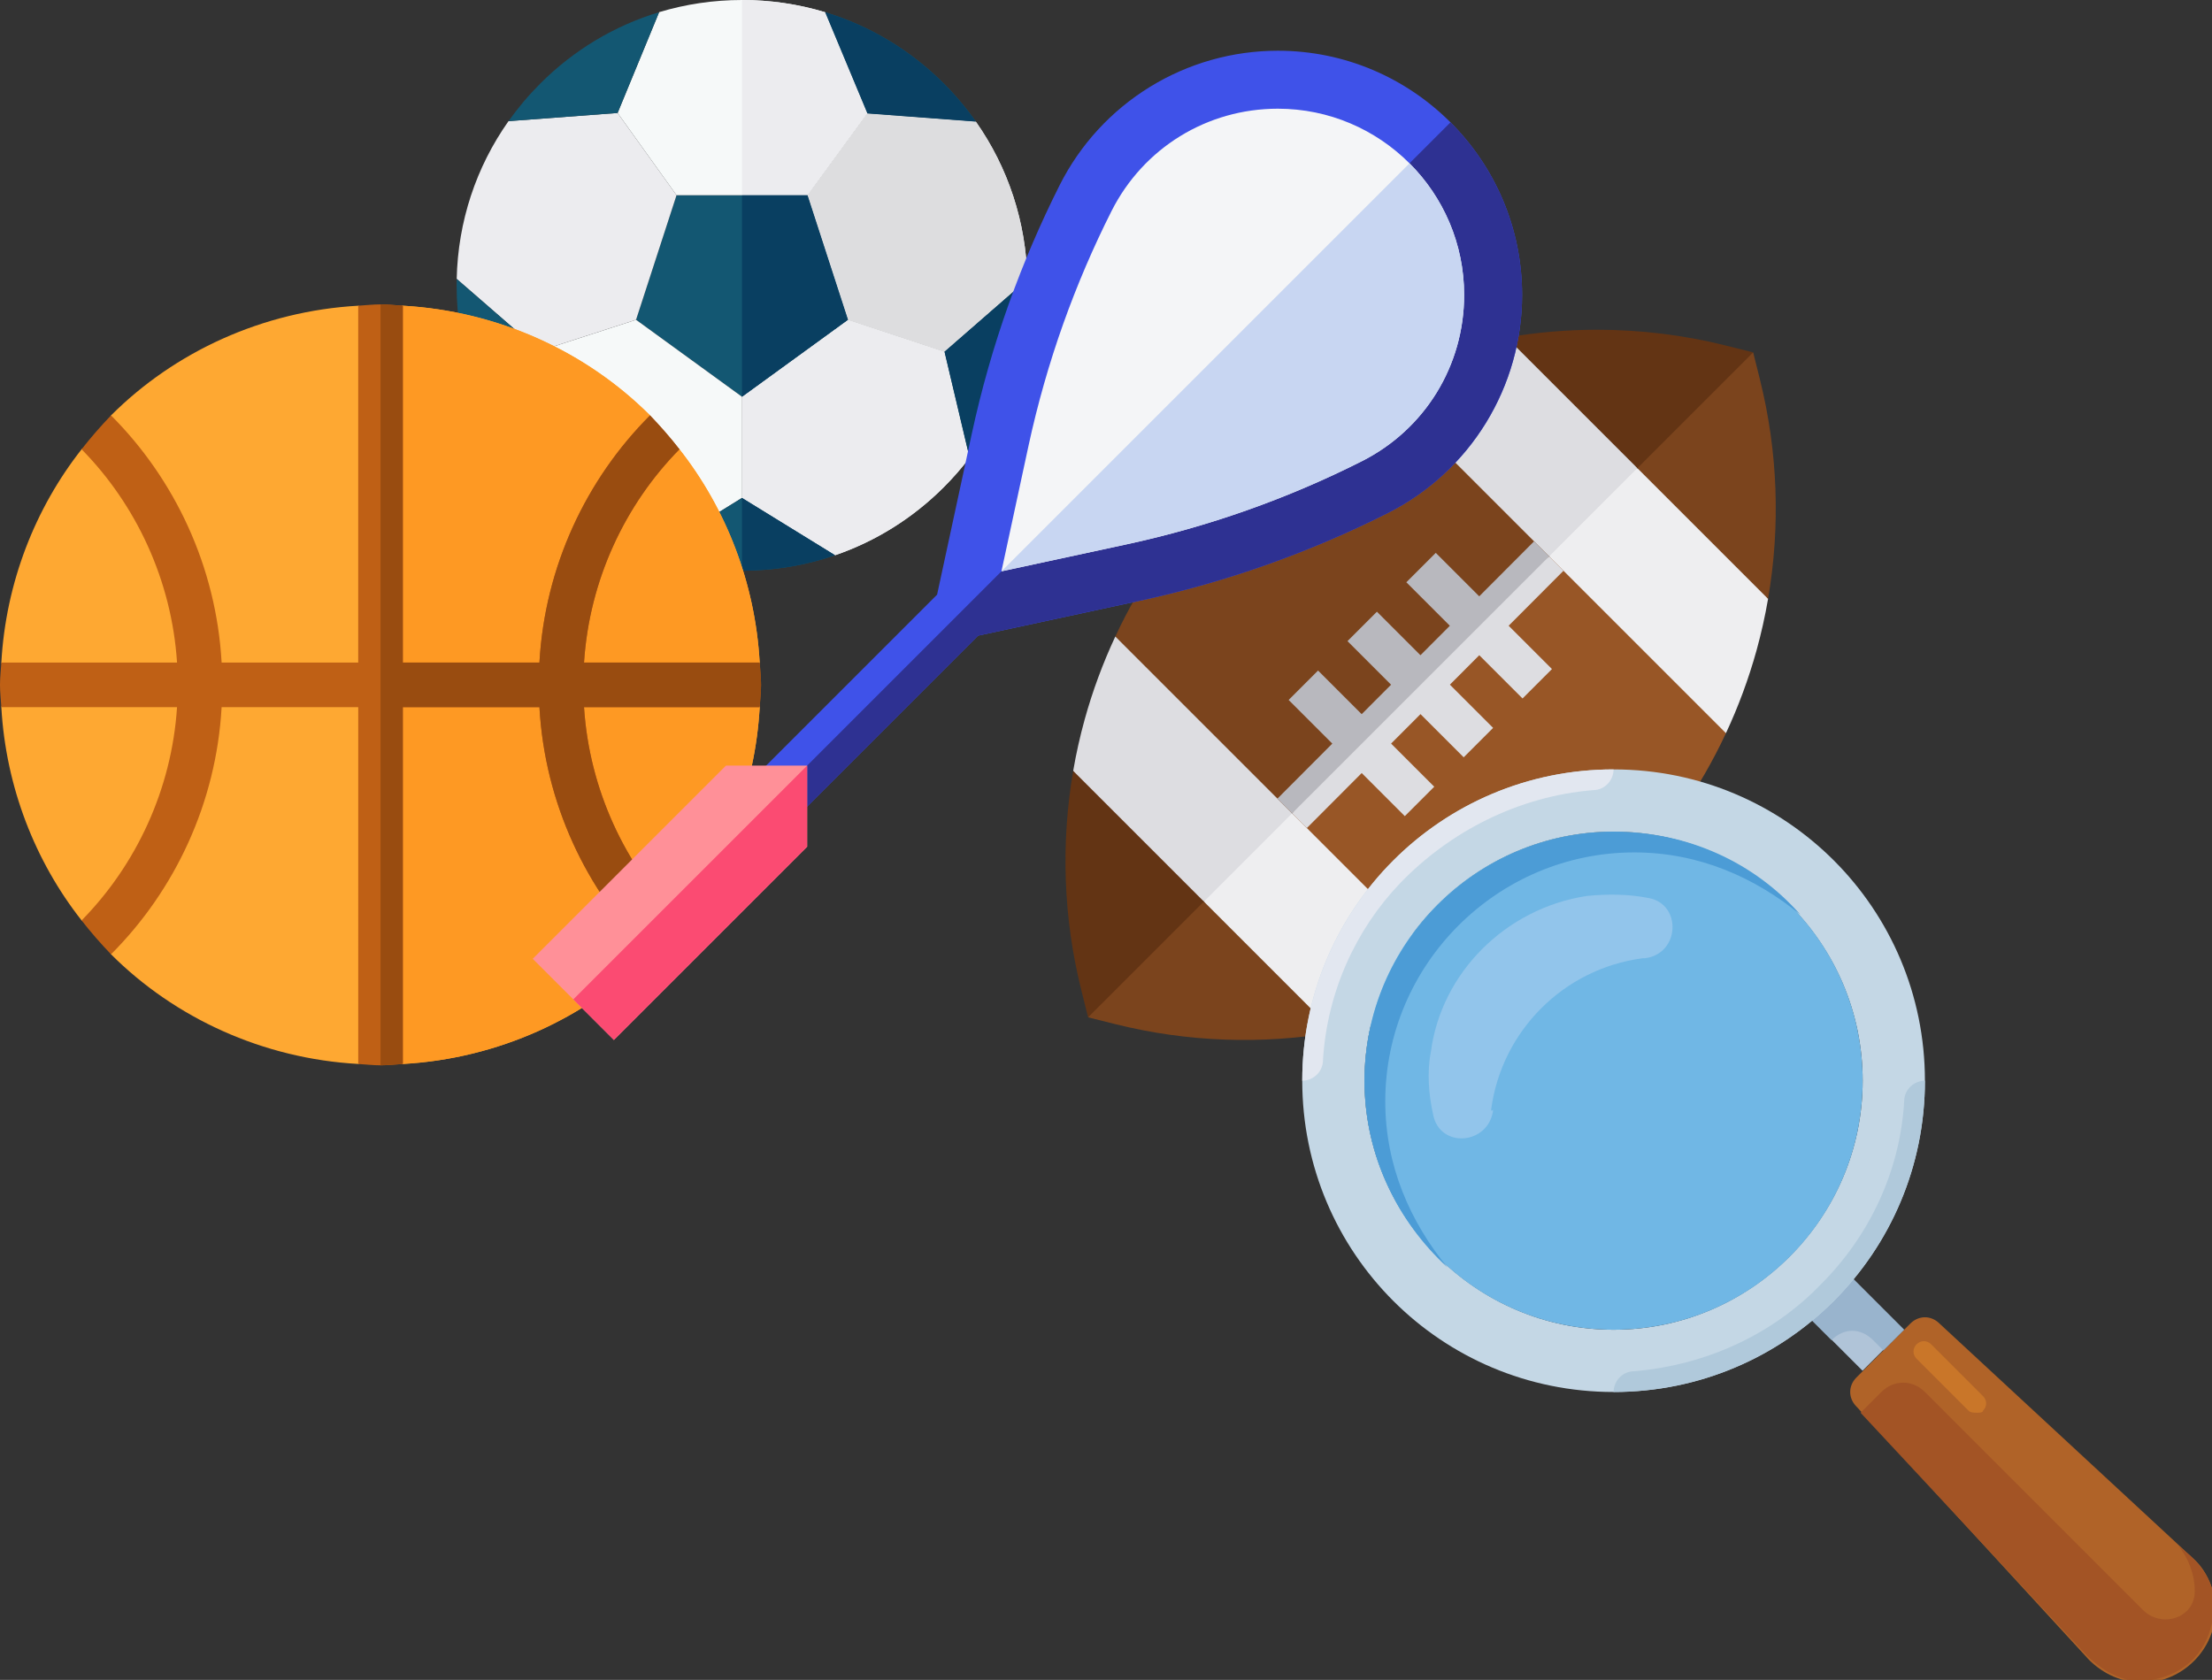 <?xml version="1.0" encoding="UTF-8" standalone="no"?>
<!-- Created with Inkscape (http://www.inkscape.org/) -->

<svg
   width="34.66mm"
   height="26.326mm"
   viewBox="0 0 34.66 26.326"
   version="1.1"
   id="svg5"
   xml:space="preserve"
   inkscape:version="1.2 (dc2aeda, 2022-05-15)"
   sodipodi:docname="logo_simple.svg"
   xmlns:inkscape="http://www.inkscape.org/namespaces/inkscape"
   xmlns:sodipodi="http://sodipodi.sourceforge.net/DTD/sodipodi-0.dtd"
   xmlns="http://www.w3.org/2000/svg"
   xmlns:svg="http://www.w3.org/2000/svg"><rect x="0" y="0" width="34.66" height="26.326" fill="#333333" stroke="none"/><sodipodi:namedview
     id="namedview7"
     pagecolor="#ffffff"
     bordercolor="#000000"
     borderopacity="0.25"
     inkscape:showpageshadow="2"
     inkscape:pageopacity="0.0"
     inkscape:pagecheckerboard="0"
     inkscape:deskcolor="#d1d1d1"
     inkscape:document-units="mm"
     showgrid="false"
     inkscape:zoom="0.84096521"
     inkscape:cx="83.832244"
     inkscape:cy="316.30322"
     inkscape:window-width="1536"
     inkscape:window-height="960"
     inkscape:window-x="0"
     inkscape:window-y="263"
     inkscape:window-maximized="0"
     inkscape:current-layer="layer1" /><defs
     id="defs2" /><g
     inkscape:label="Layer 1"
     inkscape:groupmode="layer"
     id="layer1"
     transform="translate(-16.334,-13.265)"><g
       style="fill:none"
       id="g615"
       transform="matrix(0.265,0,0,0.265,16.334,13.265)"
       inkscape:export-filename="no_results.svg"
       inkscape:export-xdpi="96"
       inkscape:export-ydpi="96"><path
         d="m 86.858,58.553 c 3.31,-1.545 6.343,-3.662 8.938,-6.257 2.595,-2.595 4.711,-5.628 6.257,-8.938 l -4.37,-6.086 -6.086,-4.369 -10.839,5.16 -4.356,10.034 4.521,5.935 z"
         fill="#985626"
         id="path456" /><path
         d="m 91.597,32.903 -3.223,-4.939 -7.233,-5.516 c -3.31,1.545 -6.343,3.662 -8.938,6.257 -2.595,2.595 -4.712,5.628 -6.257,8.938 l 5.04,7.109 5.416,3.347 z"
         fill="#7b441d"
         id="path458" /><path
         d="m 78.912,61.044 c 1.025,-0.176 2.043,-0.403 3.048,-0.682 1.684,-0.466 3.322,-1.073 4.897,-1.809 l -10.455,-10.455 -3.496,1.722 -1.722,3.497 2.609,3.959 z"
         fill="#eeeef0"
         id="path460" /><path
         d="m 103.862,38.461 c 0.278,-1.006 0.505,-2.023 0.682,-3.048 l -3.402,-5.225 -4.326,-2.503 -3.664,1.889 -1.554,3.329 10.455,10.455 c 0.735,-1.576 1.342,-3.214 1.809,-4.897 z"
         fill="#eeeef0"
         id="path462" /><path
         d="m 89.088,19.956 c -1.025,0.176 -2.043,0.403 -3.048,0.682 -1.684,0.466 -3.322,1.073 -4.897,1.809 l 10.455,10.455 5.218,-5.218 -2.952,-4.776 z"
         fill="#dddde1"
         id="path464" /><path
         d="M 76.403,48.097 65.947,37.642 c -0.736,1.576 -1.343,3.213 -1.809,4.897 -0.279,1.006 -0.506,2.023 -0.682,3.048 l 3.406,5.138 4.322,2.59 z"
         fill="#dddde1"
         id="path466" /><path
         d="m 104.064,22.447 -0.402,-1.608 -4.909,3.134 -1.938,3.712 7.728,7.728 c 0.739,-4.295 0.581,-8.722 -0.48,-12.965 z"
         fill="#7b441d"
         id="path468" /><path
         d="m 102.053,20.436 c -2.498,-0.625 -5.06,-0.936 -7.621,-0.936 -1.789,0 -3.577,0.153 -5.344,0.457 l 7.728,7.728 6.846,-6.846 z"
         fill="#633414"
         id="path470" /><path
         d="m 65.947,60.564 c 4.243,1.061 8.67,1.219 12.965,0.48 l -7.728,-7.728 -3.855,1.535 -2.991,5.311 z"
         fill="#7b441d"
         id="path472" /><path
         d="M 71.184,53.316 63.456,45.588 c -0.739,4.295 -0.581,8.722 0.48,12.965 l 0.402,1.608 z"
         fill="#633414"
         id="path474" /><path
         d="m 80.516,45.715 2.549,2.549 1.74,-1.74 -2.551,-2.551 1.738,-1.742 2.554,2.554 1.74,-1.74 -2.556,-2.556 1.738,-1.742 2.558,2.558 1.74,-1.74 -2.561,-2.561 3.243,-3.252 -0.849,-0.85 -8.485,6.71 -6.71,8.485 0.87,0.87 z"
         fill="#dddde1"
         id="path476" /><path
         d="m 76.403,48.097 15.195,-15.195 -0.89,-0.89 -3.243,3.252 -2.57,-2.57 -1.74,1.74 2.572,2.572 -1.738,1.742 -2.574,-2.574 -1.74,1.74 2.577,2.577 -1.738,1.742 -2.579,-2.579 -1.74,1.74 2.582,2.581 -3.243,3.252 z"
         fill="#b8b8be"
         id="path478" /><path
         d="m 43.875,23.464 6.266,-4.553 5.705,1.889 1.481,6.266 c -0.463,0.609 -0.97,1.191 -1.52,1.741 -1.842,1.842 -4.036,3.205 -6.429,4.028 l -5.504,-3.39 z"
         fill="#f6f9f9"
         id="path480" /><path
         d="m 43.875,23.464 -6.266,-4.553 2.394,-7.366 h 7.745 l 2.394,7.366 z"
         fill="#135772"
         id="path482" /><path
         d="m 37.609,18.911 6.266,4.553 v 5.981 L 38.383,32.839 C 35.985,32.016 33.788,30.652 31.942,28.807 31.396,28.261 30.894,27.684 30.433,27.08 l 1.475,-6.325 z"
         fill="#f6f9f9"
         id="path484" /><path
         d="m 49.378,32.835 c -1.748,0.601 -3.601,0.915 -5.504,0.915 -1.898,0 -3.748,-0.312 -5.492,-0.911 l 5.492,-3.394 z"
         fill="#135772"
         id="path486" /><path
         d="m 40.002,11.544 -2.393,7.366 -5.701,1.844 -4.904,-4.26 c 0.074,-3.388 1.142,-6.61 3.064,-9.331 l 6.449,-0.483 z"
         fill="#ececef"
         id="path488" /><path
         d="M 47.748,11.545 H 40.002 L 36.518,6.681 38.973,0.719 C 40.542,0.246 42.189,0 43.875,0 c 1.688,0 3.337,0.246 4.908,0.721 l 2.498,5.985 z"
         fill="#f6f9f9"
         id="path490" /><path
         d="m 55.847,20.8 -5.706,-1.889 -2.393,-7.366 3.533,-4.838 6.418,0.484 c 1.917,2.725 2.979,5.95 3.046,9.34 z"
         fill="#ececef"
         id="path492" /><path
         d="m 30.433,27.081 c -2.227,-2.921 -3.434,-6.47 -3.434,-10.206 0,-0.127 0.002,-0.253 0.005,-0.38 l 4.904,4.26 z"
         fill="#135772"
         id="path494" /><path
         d="m 30.069,7.165 c 0.555,-0.785 1.18,-1.528 1.874,-2.222 1.996,-1.996 4.403,-3.43 7.03,-4.223 L 36.518,6.681 Z"
         fill="#135772"
         id="path496" /><path
         d="M 57.699,7.19 51.281,6.706 48.783,0.721 c 2.625,0.794 5.03,2.227 7.024,4.221 0.701,0.701 1.333,1.453 1.892,2.248 z"
         fill="#135772"
         id="path498" /><path
         d="m 60.746,16.53 c 0.002,0.115 0.004,0.23 0.004,0.345 0,3.729 -1.203,7.273 -3.422,10.191 l -1.481,-6.266 z"
         fill="#135772"
         id="path500" /><path
         d="m 43.875,23.464 6.266,-4.553 5.705,1.889 1.481,6.266 c -0.463,0.609 -0.97,1.191 -1.52,1.741 -1.842,1.842 -4.036,3.205 -6.429,4.028 l -5.504,-3.39 z"
         fill="#ececef"
         id="path502" /><path
         d="m 55.847,20.8 -5.706,-1.889 -2.393,-7.366 3.533,-4.838 6.418,0.484 c 1.917,2.725 2.979,5.95 3.046,9.34 z"
         fill="#dddddf"
         id="path504" /><path
         d="M 57.699,7.19 51.281,6.706 48.783,0.721 c 2.625,0.794 5.03,2.227 7.024,4.221 0.701,0.701 1.333,1.453 1.892,2.248 z"
         fill="#093f61"
         id="path506" /><path
         d="m 60.746,16.53 c 0.002,0.115 0.004,0.23 0.004,0.345 0,3.729 -1.203,7.273 -3.422,10.191 l -1.481,-6.266 z"
         fill="#093f61"
         id="path508" /><path
         d="m 43.875,33.75 c 1.902,0 3.756,-0.314 5.504,-0.915 l -5.504,-3.39 z"
         fill="#093f61"
         id="path510" /><path
         d="M 51.281,6.706 48.783,0.721 C 47.212,0.246 45.562,0 43.875,0 v 11.545 h 3.873 z"
         fill="#ececef"
         id="path512" /><path
         d="M 47.748,11.545 H 43.875 V 23.464 L 50.141,18.911 Z"
         fill="#093f61"
         id="path514" /><path
         d="m 44.92,41.818 c -0.264,4.72 -2.004,9.132 -4.746,12.612 -0.185,0.237 -2.979,-2.188 -3.164,-1.978 -0.395,0.475 1.846,3.559 1.424,3.981 -3.771,3.771 -8.974,6.17 -14.616,6.486 -0.448,0 -0.87,-2.558 -1.318,-2.558 -0.448,0 -0.87,2.558 -1.318,2.558 C 15.539,62.604 10.336,60.205 6.565,56.434 6.301,56.171 8.701,53.27 8.437,52.98 8.121,52.611 5.141,54.852 4.825,54.431 2.083,50.95 0.343,46.538 0.079,41.818 c 0,-0.448 2.558,-0.87 2.558,-1.318 0,-0.448 -2.558,-0.87 -2.558,-1.318 C 0.342,34.462 2.083,30.05 4.825,26.569 5.168,26.121 8.147,28.336 8.516,27.94 8.727,27.703 6.328,24.803 6.565,24.565 10.336,20.795 15.539,18.395 21.181,18.079 c 0.448,0 0.87,2.558 1.318,2.558 0.448,0 0.87,-2.558 1.318,-2.558 5.643,0.316 10.846,2.716 14.616,6.486 0.237,0.237 -2.162,3.138 -1.951,3.375 0.369,0.422 3.349,-1.819 3.691,-1.371 2.742,3.481 4.482,7.893 4.746,12.612 0,0.448 -2.558,0.87 -2.558,1.318 0,0.448 2.558,0.87 2.558,1.318 z"
         fill="#fea832"
         id="path516" /><path
         d="m 44.92,41.818 c -0.264,4.72 -2.004,9.132 -4.746,12.612 -0.184,0.237 -2.979,-2.188 -3.164,-1.978 -0.395,0.475 1.846,3.559 1.424,3.981 -3.771,3.771 -8.974,6.17 -14.616,6.486 -0.448,0 -0.87,-2.558 -1.318,-2.558 V 20.637 c 0.448,0 0.87,-2.558 1.318,-2.558 5.643,0.316 10.846,2.716 14.616,6.486 0.237,0.237 -2.162,3.138 -1.951,3.375 0.369,0.422 3.349,-1.819 3.691,-1.371 2.742,3.481 4.482,7.893 4.746,12.612 0,0.448 -2.558,0.87 -2.558,1.318 0,0.448 2.558,0.87 2.558,1.318 z"
         fill="#fe9923"
         id="path518" /><path
         d="M 44.921,41.818 H 34.532 c 0.316,4.878 2.426,9.343 5.642,12.612 -0.554,0.712 -1.134,1.371 -1.74,2.004 -3.771,-3.771 -6.223,-8.947 -6.539,-14.616 h -8.077 v 21.102 c -0.448,0.026 -0.87,0.079 -1.318,0.079 -0.448,0 -0.87,-0.053 -1.318,-0.079 V 41.818 H 13.104 C 12.788,47.487 10.336,52.664 6.565,56.434 5.959,55.802 5.379,55.142 4.825,54.431 8.042,51.161 10.151,46.696 10.468,41.818 H 0.079 C 0.053,41.37 0,40.948 0,40.5 0,40.052 0.053,39.63 0.079,39.182 H 10.468 C 10.151,34.304 8.042,29.839 4.825,26.569 c 0.554,-0.712 1.134,-1.371 1.74,-2.004 3.77,3.771 6.223,8.947 6.539,14.616 h 8.077 V 18.079 C 21.63,18.053 22.052,18 22.5,18 c 0.448,0 0.87,0.053 1.318,0.079 v 21.102 h 8.077 c 0.316,-5.669 2.768,-10.846 6.539,-14.616 0.606,0.633 1.187,1.292 1.74,2.004 -3.217,3.269 -5.326,7.734 -5.642,12.612 h 10.388 c 0.026,0.448 0.079,0.87 0.079,1.318 0,0.448 -0.053,0.87 -0.079,1.318 z"
         fill="#bf6015"
         id="path520" /><path
         d="M 44.92,41.818 H 34.532 c 0.317,4.878 2.426,9.343 5.643,12.612 -0.554,0.712 -1.134,1.371 -1.74,2.004 -3.771,-3.771 -6.223,-8.947 -6.539,-14.616 h -8.077 v 21.102 c -0.448,0.026 -0.87,0.079 -1.318,0.079 V 18 c 0.448,0 0.87,0.053 1.318,0.079 v 21.102 h 8.077 c 0.316,-5.669 2.769,-10.846 6.539,-14.616 0.606,0.633 1.187,1.292 1.74,2.004 -3.217,3.269 -5.326,7.734 -5.642,12.612 h 10.389 c 0.026,0.448 0.079,0.87 0.079,1.318 0,0.448 -0.053,0.87 -0.079,1.318 z"
         fill="#994c10"
         id="path522" /><path
         d="m 75.557,3 c -2.676,0 -5.294,0.741 -7.573,2.145 -2.278,1.403 -4.119,3.407 -5.324,5.797 -1.143,2.268 -2.155,4.63 -3.009,7.022 -0.893,2.502 -1.629,5.089 -2.19,7.687 l -2.052,9.515 -11.526,11.526 2.424,2.424 11.526,-11.526 9.515,-2.052 c 5.101,-1.1 10.05,-2.849 14.71,-5.198 2.389,-1.204 4.394,-3.045 5.796,-5.324 1.403,-2.278 2.145,-4.897 2.145,-7.573 C 90,9.479 83.521,3 75.557,3 Z"
         fill="#3f52e9"
         id="path524" /><path
         d="m 45.097,47.903 1.212,1.212 11.526,-11.526 9.515,-2.052 c 5.101,-1.1 10.05,-2.849 14.709,-5.198 2.39,-1.205 4.394,-3.045 5.797,-5.324 1.403,-2.279 2.145,-4.897 2.145,-7.573 0,-3.982 -1.62,-7.592 -4.235,-10.208 z"
         fill="#2e3192"
         id="path526" /><path
         d="m 83.342,9.658 c -1.994,-1.995 -4.748,-3.23 -7.785,-3.23 -4.184,0 -7.952,2.321 -9.836,6.057 -1.08,2.141 -2.035,4.372 -2.841,6.63 -0.843,2.364 -1.538,4.806 -2.068,7.259 l -1.598,7.412 7.412,-1.598 c 4.817,-1.039 9.49,-2.69 13.889,-4.909 3.736,-1.883 6.057,-5.652 6.057,-9.836 0,-3.037 -1.235,-5.79 -3.23,-7.785 z"
         fill="#f4f5f7"
         id="path528" /><path
         d="m 59.215,33.785 7.412,-1.599 c 4.817,-1.039 9.49,-2.69 13.889,-4.909 3.736,-1.883 6.057,-5.652 6.057,-9.835 0,-3.037 -1.236,-5.791 -3.23,-7.785 z"
         fill="#c8d6f2"
         id="path530" /><path
         d="M 36.299,61.5 31.5,56.701 42.926,45.275 h 4.799 v 4.799 z"
         fill="#ff9098"
         id="path532" /><path
         d="M 36.299,61.5 47.725,50.074 V 45.275 L 33.899,59.1 Z"
         fill="#fb4b72"
         id="path534" /><path
         d="m 131,95.205 c 0,2.332 -1.964,4.295 -4.295,4.295 -1.228,0 -2.332,-0.491 -3.191,-1.35 L 109.768,83.177 c -0.491,-0.491 -0.491,-1.227 0,-1.718 l 3.191,-3.191 c 0.491,-0.491 1.227,-0.491 1.718,0 l 14.973,13.868 c 0.859,0.736 1.35,1.964 1.35,3.068 z"
         fill="#b06328"
         id="path536" /><path
         d="m 110.13,81.06 2.43,-2.43 -3.645,-3.645 -2.43,2.43 z"
         fill="#b0c4d8"
         id="path538" /><path
         d="m 110.75,79.25 0.613,0.614 1.228,-1.227 -3.682,-3.682 -2.455,2.455 1.841,1.841 c 0.737,-0.736 1.718,-0.736 2.455,0 z"
         fill="#99b4cd"
         id="path540" /><path
         d="M 95.409,45.5 C 85.223,45.5 77,53.723 77,63.909 c 0,10.186 8.223,18.409 18.409,18.409 10.186,0 18.409,-8.223 18.409,-18.409 0,-10.186 -8.223,-18.409 -18.409,-18.409 z m 0,33.136 c -8.1,0 -14.727,-6.627 -14.727,-14.727 0,-8.1 6.627,-14.727 14.727,-14.727 8.1,0 14.727,6.627 14.727,14.727 0,8.1 -6.627,14.727 -14.727,14.727 z"
         fill="#c4d7e5"
         id="path542" /><path
         d="m 95.409,78.636 c 8.134,0 14.727,-6.594 14.727,-14.727 0,-8.134 -6.593,-14.727 -14.727,-14.727 -8.134,0 -14.727,6.594 -14.727,14.727 0,8.134 6.594,14.727 14.727,14.727 z"
         fill="#70b7e5"
         id="path544" /><path
         d="m 88.168,65.627 c 0.614,-4.664 4.295,-8.345 8.959,-8.959 H 97.25 c 2.086,-0.245 2.209,-3.191 0.245,-3.559 -1.227,-0.245 -2.455,-0.245 -3.682,-0.123 -4.786,0.736 -8.591,4.541 -9.205,9.205 -0.245,1.227 -0.123,2.577 0.123,3.682 0.368,2.086 3.314,1.841 3.559,-0.245 -0.123,0.123 -0.123,-1e-4 -0.123,-1e-4 z"
         fill="#92c5eb"
         id="path546" /><path
         d="m 81.909,65.136 c 0,-8.1 6.627,-14.727 14.727,-14.727 3.805,0 7.118,1.473 9.818,3.682 -2.7,-3.068 -6.627,-4.909 -11.045,-4.909 -8.1,0 -14.727,6.627 -14.727,14.727 0,4.418 1.964,8.345 4.909,11.045 -2.209,-2.7 -3.682,-6.014 -3.682,-9.818 z"
         fill="#4c9cd6"
         id="path548" /><path
         d="m 95.409,82.318 c 10.186,0 18.409,-8.223 18.409,-18.409 -0.614,0 -1.227,0.491 -1.227,1.227 -0.246,4.173 -2.087,7.977 -4.909,10.8 -2.823,2.945 -6.75,4.786 -11.046,5.155 -0.736,0 -1.227,0.614 -1.227,1.227 z"
         fill="#b0c9db"
         id="path550" /><path
         d="M 95.409,45.5 C 85.223,45.5 77,53.723 77,63.909 c 0.614,0 1.227,-0.491 1.227,-1.227 0.246,-4.05 1.964,-7.732 4.541,-10.432 2.945,-3.068 6.995,-5.155 11.414,-5.523 0.736,0 1.227,-0.614 1.227,-1.227 z"
         fill="#e2e7f0"
         id="path552" /><path
         d="M 129.527,92.014 128.791,91.4 c 0.613,0.736 0.982,1.718 0.982,2.7 0,1.595 -1.964,2.209 -3.069,1.105 L 113.818,82.318 c -0.736,-0.736 -1.841,-0.736 -2.577,0 l -1.227,1.227 13.377,14.359 c 0.736,0.736 1.718,1.35 2.7,1.473 1.35,0.123 2.7,-0.368 3.559,-1.227 0.859,-0.859 1.35,-2.209 1.227,-3.559 0,-0.982 -0.613,-1.841 -1.35,-2.577 z"
         fill="#a35425"
         id="path554" /><path
         d="m 116.886,83.546 c -0.122,0 -0.368,0 -0.491,-0.123 l -3.068,-3.068 c -0.245,-0.245 -0.245,-0.614 0,-0.859 0.246,-0.245 0.614,-0.245 0.859,0 l 3.068,3.068 c 0.246,0.245 0.246,0.614 0,0.859 0,0.123 -0.245,0.123 -0.368,0.123 z"
         fill="#c97629"
         id="path556" /></g></g></svg>
